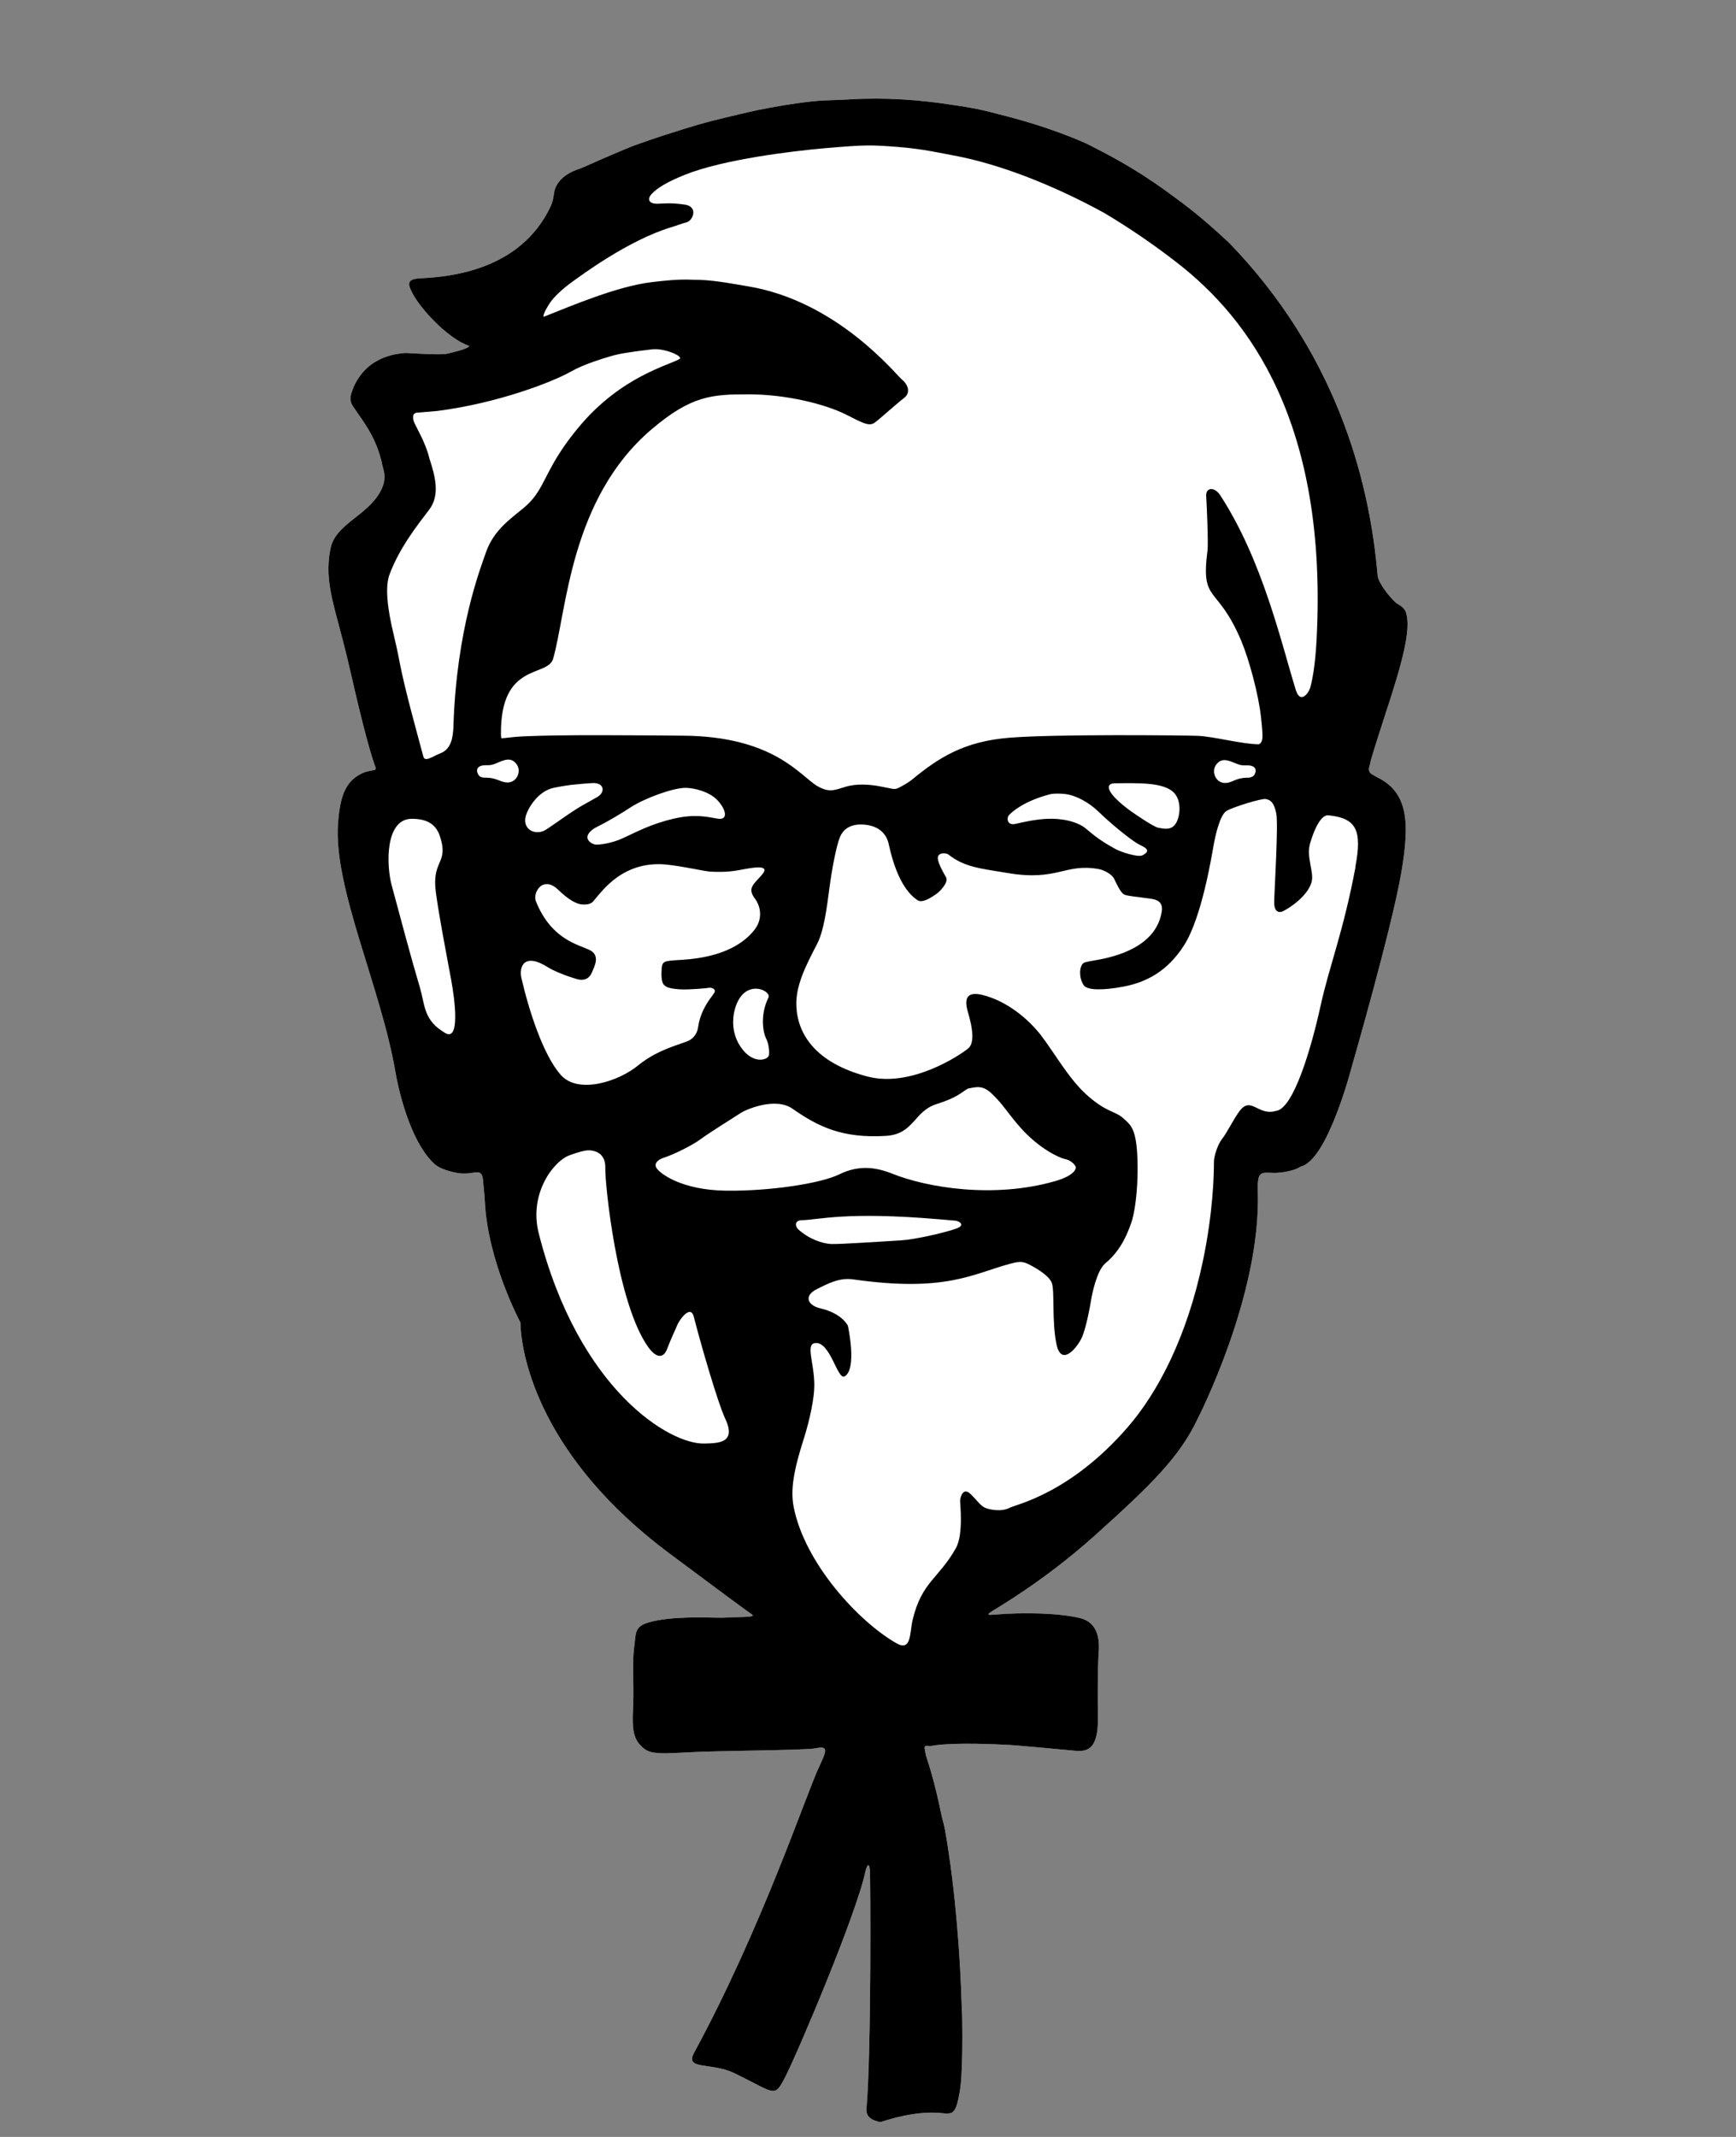 <?xml version="1.0" encoding="utf-8"?>
<!-- Generator: Adobe Illustrator 22.0.1, SVG Export Plug-In . SVG Version: 6.00 Build 0)  -->
<svg version="1.1" id="Layer_3_copy_2" xmlns="http://www.w3.org/2000/svg" xmlns:xlink="http://www.w3.org/1999/xlink" x="0px"
	 y="0px" viewBox="0 0 360 443.065" enable-background="new 0 0 360 443.065" xml:space="preserve">
<rect x="0" y="0" width="360" height="443.065" fill="#808080" stroke="none"/>
<path fill="#FFFFFF" d="M107.917,274.186c0.184,7.783,4.696,28.332,30.801,47.834c10.885,8.13,15.877,11.799,17.312,12.793
	l-0.007,0.06c0.719,0.501-3.86,0.383-5.118,0.505c-2.046,0.195-9.005-0.436-14.577,0.595c-5.026,0.928-4.344,2.14-4.842,5.777
	c-0.395,2.881-0.025,7.448-0.17,11.344c-0.149,3.892-0.363,6.661,1.286,8.543c1.626,1.853,2.654,2.149,9.554,1.722
	c6.562-0.402,24.732-0.413,26.923-0.859c2.81-0.576,2.36,0.443,0.742,3.919c-2.776,5.956-11.827,33.266-25.892,59.215
	c-1.972,3.637,3.573,1.917,8.305,4.199c8.555,4.126,8.275,5.274,10.522,0.969c2.436-4.665,14.779-33.714,16.689-42.684
	c0.248-1.171,0.751-2.183,0.944-0.427c0.138,1.267,0.319,37.965-0.704,49.541c-0.054,0.615,0.093,1.252,0.523,1.694
	c0.616,0.634,1.548,0.897,2.338,1.083c0.009,0,0.016-0.001,0.016-0.001c4.254-1.418,9.402-2.461,13.77-1.74
	c0.386-0.046,0.755-0.131,1.111-0.241c0.234-0.195,0.445-0.425,0.595-0.7c0.34-0.615,0.514-1.313,0.668-1.995
	c0.011-0.053,0.023-0.106,0.034-0.161c0.211-0.976,0.386-1.963,0.491-2.957c0.062-0.588,0.103-1.178,0.14-1.768
	c0.048-0.762,0.08-1.529,0.108-2.294c0.032-0.923,0.053-1.846,0.067-2.769c0.016-1.068,0.023-2.133,0.023-3.198
	c0-1.189-0.011-2.381-0.03-3.573c-0.018-1.3-0.048-0.866-0.087-2.163c-0.039-1.391-0.09-2.783-0.149-4.172
	c-0.062-1.467-0.135-2.932-0.218-4.399c-0.085-1.522-0.184-3.047-0.292-4.569c-0.113-1.566-0.236-3.132-0.374-4.695
	c-0.14-1.591-0.292-3.18-0.459-4.769c-0.168-1.598-0.351-3.196-0.551-4.789c-0.2-1.591-0.416-3.178-0.65-4.762
	c-0.23-1.566-0.48-3.127-0.751-4.686c-0.266-1.522-0.551-2.177-0.861-3.69c-0.301-1.465-0.625-2.925-0.976-4.378
	c-0.338-1.389-0.7-2.774-1.097-4.147c-0.317-1.091-0.652-2.177-1.013-3.265c-0.064-0.172-0.356-1.66-0.317-1.853
	c0.11-0.537,0.785-0.149,1.522-0.292c0,0,0.347-0.067,0.542-0.099c4.67-0.627,12.802-0.209,14.637-0.131
	c1.809,0.053,11.051,0.934,13.656,1.173c2.583,0.248,5.726,0.85,5.586-6.998c-0.037-2.094-0.044-3.338-0.037-5.292
	c0.002-0.264,0.002-0.535,0.002-0.794c0.007-0.496,0.011-0.983,0.016-1.451c0.007-0.289,0.007-0.551,0.014-0.824
	c0.002-0.269,0.005-0.535,0.009-0.792c0.002-0.239,0.009-0.484,0.011-0.707c0.014-0.425,0.023-0.833,0.041-1.205
	c0.002-0.119,0.002-0.225,0.009-0.34c0.005-0.282,0.014-0.542,0.028-0.783c0.005-0.124,0.009-0.241,0.016-0.356
	c0.009-0.223,0.023-0.402,0.032-0.565c0.005-0.053,0.005-0.129,0.012-0.174c0.021-0.236,0.034-0.491,0.044-0.769
	c0.06-1.915-0.188-5.423-3.816-6.358c-4.176-1.042-11.521-1.293-18.124-0.719c-0.923,0.083-1.125,0-0.843-0.257l0.007-0.06
	c1.424-1.015,10.959-6.284,21.867-16.047c11.999-10.764,17.725-16.487,21.394-24.275c0,0,13.133-25.478,12.474-47.056
	c-0.133-4.355,0.568-3.992,3.278-3.911c0.815,0.023,3.918-0.195,5.587-1.3c5.572-1.27,10.494-20.29,10.494-20.29
	s8.366-28.883,10.395-40.694c1.805-10.507,1.377-16.645-5.031-19.766l-1.074-0.607c-0.483-0.273-0.721-0.838-0.575-1.373
	c0.122-0.446,0.255-0.973,0.32-1.366c3.135-10.884,8.736-24.66,7.464-30.244c-0.221-1.603-1.58-2.125-2.052-2.444
	c-0.653-0.442-3.137-3.213-3.828-5.161c-0.1-0.283-0.138-0.58-0.164-0.879c-1.769-20.552-9.071-46.334-30.826-68.787
	c-0.032-0.021-1.495-1.364-2.388-2.177c-1.862-1.678-4.245-3.765-6.987-5.82c-5.793-4.33-10.415-7.655-19.943-12.41
	c-0.732-0.363-7.887-3.618-18.46-6.204c-0.99-0.266-1.988-0.523-2.994-0.76c-1.552-0.365-3.979-0.813-6.743-1.192
	c-6.514-1.019-13.746-1.566-21.268-1.104v0.005c-0.895,0.044-1.942,0.096-2.22,0.101c-0.45,0.007-0.921,0.03-1.38,0.048
	c-0.512,0.018-1.01,0.03-1.543,0.051c-1.591,0.076-3.69,0.317-5.894,0.631c-3.556,0.514-7.372,1.226-9.723,1.777
	c-2.631,0.641-6.178,1.38-10.612,2.65c-1.821,0.533-3.653,1.1-5.476,1.69c-0.512,0.163-1.026,0.321-1.534,0.487
	c-1.968,0.647-3.947,1.32-5.947,2.039c-1.451,0.51-7.616,3.18-8.957,3.798c-0.643,0.298-1.529,0.677-2.484,1.065
	c-4.346,1.378-5.26,3.889-5.416,5.272c-0.101,0.889-0.303,1.768-0.682,2.576c-6.261,13.307-20.988,14.596-26.835,14.887
	c-1.529,0.073-2.881,0.298-2.397,1.784c1.247,3.821,8.135,10.945,12.35,12.238c-0.06,0.608-3.612,1.38-4.355,1.577
	c-1.697,0.443-8.676-0.17-9.021-0.101c-0.03,0.002-0.055,0.007-0.085,0.009c-7.913,0.666-10.344,6.057-11.055,8.612
	c-0.22,0.793-0.093,1.647,0.358,2.335c1.747,2.663,3.585,4.832,4.97,8.346c0.016,0.037,0.03,0.076,0.046,0.115
	c0.358,0.925,0.686,1.945,0.973,3.088c0.168,1.506,1.373,3.074-0.149,6.027c-2.7,5.233-9.446,6.868-10.457,12.066
	c-1.437,7.389,1.112,12.224,3.909,24.438c1.917,8.372,3.988,17.027,5.472,20.952c0.078,0.206-0.044,0.421-0.261,0.463
	c-0.592,0.113-1.619,0.328-1.966,0.446c-3.908,1.555-5.137,4.632-5.582,10.65c-0.98,13.307,8.846,33.838,11.89,51.426
	c1.027,5.935,3.76,15.445,8.31,19.339c1.05,0.899,3.248,1.475,4.61,1.711c3.555,0.617,5.1-1.632,5.304,1.939
	c0.042,0.743,0.296,2.747,0.328,3.879C101.153,261.657,107.917,274.186,107.917,274.186"/>
<path d="M281.088,179.807c-2.555,13.574-5.406,20.387-7.241,28.763c-1.903,8.709-5.643,21.441-9.273,21.769
	c-3.669,1.102-5.144-3.139-7.498,0.002c-1.403,1.869-2.489,4.337-3.74,5.93c-0.797,1.042-1.584,3.368-1.598,4.636
	c0,2.45-0.135,10.363-2.328,20.741c-3.304,15.659-9.312,27.07-15.553,34.27c-11.955,13.79-23.155,16.01-24.487,16.712
	c-1.713,0.907-4.307,0.372-5.154-0.034c-0.861-0.393-1.52-1.426-3.001-2.872c-1.522-1.424-2.053,0.744-2.11,1.297
	c-0.06,0.517,0.774,7.044-0.889,9.992c-3.584,6.351-7.033,6.904-8.952,14.811c-0.647,2.67-0.197,6.704-3.387,4.879
	c-7.797-4.456-18.969-16.515-21.281-28.206c-0.703-3.561-0.044-7.531,2.126-14.302c1.254-3.972,2.147-8.396,2.147-10.945
	c0-4.518-1.768-8.35,0-8.743c3.274-0.728,4.764,7.747,6.286,6.87c2.643-1.522,0.68-10.472,0.68-10.472s-1.086-2.544-5.724-3.632
	c-2.668-0.625-3.506-2.622-0.661-4.018c2.124-1.042,4.592-2.413,7.469-1.984c19.224,2.725,24.755-1.139,32.529-3.235
	c1.527-0.404,2.427-0.583,3.623-0.018c1.187,0.551,4.378,2.298,5.028,3.938c0.659,1.623-0.025,8.004,0.996,12.805
	c1.038,4.822,4.427,0.441,5.267-1.465c0.852-1.892,1.724-6.555,1.901-7.74c0.186-1.18,1.173-6.139,2.955-7.618
	c3.522-2.923,4.762-6.766,5.329-8.268c0.583-1.506,1.504-6.144,1.339-12.922c-0.17-6.762-1.391-7.496-3.024-8.95
	c-1.614-1.449-3.554-1.169-7.673-4.941c-3.674-3.37-6.697-8.814-9.354-12.242c-2.666-3.416-7.083-7.092-12.125-8.325
	c-5.024-1.212-2.937,3.421-2.668,4.723c0.211,0.918,1.394,5.03-0.282,6.385c-1.642,1.35-11.801,8.181-20.864,5.813
	c-10.801-2.821-14.531-8.833-14.754-14.641c-0.154-4.117,1.818-8.084,4.277-12.802c1.44-2.757,2.02-7.363,2.599-11.778
	c0.459-3.534,1.407-8.642,2.177-10.46c0.553-1.311,1.855-2.734,4.785-2.567c2.898,0.163,4.799,1.605,5.329,4.105
	c1.876,8.688,4.939,10.881,5.976,11.585c1.049,0.7,3.01-0.705,3.772-1.212c0.774-0.501,2.739-2.489,2.121-3.554
	c-0.939-1.653-1.456-2.643-1.662-3.612c-0.358-1.653,1.708-1.451,2.128-1.12c3.384,2.666,6.576,2.9,12.426,3.876
	c10.235,1.706,11.703-2.066,18.733-0.847c0.912,0.158,2.645,0.921,3.212,1.977c0.466,0.902,1.32,2.978,2.179,3.343
	c0.852,0.331,2.939,0.459,4.016,0.652c1.488,0.25,4.153,0.085,3.703,2.836c-1.143,7.368-9.648,9.4-13.622,10.084
	c-1.642,0.282-2.395,0.416-2.661,0.65c-0.861,0.758-0.893,3.065,0.099,4.555c0.7,1.049,3.915,1.116,8.316,0.271
	c4.59-0.882,8.998-3.095,12.479-8.52c3.687-5.747,5.715-18.398,6.142-20.76c0.418-2.36,1.364-6.314,2.666-7.122
	c1.283-0.808,7.274-2.627,8.116-2.48c1.006,0.174,1.736,0.659,2.211,2.976c0.471,2.34-0.409,16.278-0.425,18.382
	c-0.025,2.243,1.125,2.223,1.766,1.926c1.396-0.643,5.125-3.127,5.967-5.997c0.625-2.133-1.171-5.235-0.269-8.183
	c1.405-4.594,2.79-5.818,3.745-5.726c5.843,0.558,7.04,3.119,5.644,10.541 M198.269,254.748c-2.172,0.794-8.445,2.255-11.482,2.438
	c-3.065,0.172-12.784,0.831-14.412,0.753c-2.004-0.117-4.709-1.093-6.906-3.102c-0.443-0.409-0.923-1.809,0.87-1.841
	c3.331-0.06,8.959-1.839,28.335-0.197c2.071,0.17,3.051,0.262,3.543,0.308C198.724,253.16,200.439,253.982,198.269,254.748
	 M150.614,246.878c-9.43-0.117-13.794-3.632-14.467-4.681c-0.65-1.017,0.439-1.807,1.424-2.124c2.227-0.705,6.185-2.705,7.79-3.924
	c1.614-1.203,6.059-3.972,8.302-5.416c1.056-0.689,7.12-3.329,10.665-0.859c5.322,3.713,10.293,6.195,19.394,5.639
	c5.857-0.358,5.724-5.083,10.488-6.587c4.305-1.357,5.132-2.413,6.479-3.203c1.738-0.347,3.021-0.785,4.906,0.971
	c2.392,2.225,3.256,3.979,6.022,7.106c3.788,4.275,7.965,6.268,9.26,6.521c1.283,0.264,2.209,1.311,2.225,1.743
	c0.011,0.425-0.519,1.754-4.337,2.845c-12.745,3.653-26.548,1.311-33.654-1.527c-3.605-1.442-7.111-1.834-11.069,0.11
	C170.054,245.445,159.419,246.986,150.614,246.878 M146.084,299.306c-7.225,0.223-26.112-11.175-34.353-43.53
	c-2.135-8.323,3.111-15.074,6.367-16.234c1.924-0.707,2.937-0.93,3.584-1.017c0.668-0.083,3.958-0.062,3.843,3.653
	c-0.112,3.01,2.386,28.1,8.936,37.181c1.626,2.252,3.127,2.335,3.873,0.347c0.684-1.848,1.823-4.231,2.188-5.138
	c0.269-0.652,2.65-4.296,3.359-1.529c1.502,5.878,5.021,17.971,6.502,21.093C152.839,299.311,148.793,299.224,146.084,299.306
	 M108.12,202.758c-0.507-2.179,0.461-5.439,5.593-2.149c0.822,0.526,3.233,1.621,5.912,2.39c1.623,0.468,2.675-0.216,3.132-1.394
	c0.478-1.169,1.807-3.504-0.478-4.622c-2.271-1.134-7.896-2.112-11.108-10.015c-0.574-1.412,0.397-3.035,1.3-3.451
	c0.914-0.409,2.041-0.202,3.093,0.797c1.045,0.978,3.286,3.143,5.295,3.224c1.851,0.087,2.154-0.664,2.528-1.1
	c1.552-1.745,6.009-8.259,15.248-7.129c3.809,0.466,7.324,1.313,8.605,1.41c0.914,0.06,3.451,0.174,5.878-0.282
	c2.767-0.517,6.897-1.375,4.874,0.96c-1.642,1.896-3.015,2.686-1.575,4.743c0.073,0.106,0.147,0.207,0.218,0.305
	c1.297,1.828,1.332,4.259,0.011,6.071l-0.158,0.232c-2.041,2.652-6.263,5.706-14.993,6.259c-3.977,0.253-4.225,0.106-4.31,2.381
	c-0.03,0.877-0.021,1.339,0.108,1.952c0.239,1.143,0.971,1.619,3.733,1.791c2,0.122,5.664-0.271,5.671-0.273
	c0.898-0.269,1.958,0.305,1.38,1.054c-0.09,0.113-0.455,0.661-0.519,0.744c-1.981,2.56-2.599,4.9-2.783,6.298
	c-0.156,1.182-0.84,2.241-1.89,2.785c-0.014,0.007-0.025,0.014-0.039,0.021c-1.274,0.654-6.424,1.766-10.477,5.113
	c-4.034,3.345-12.467,6.105-16.09,1.991C112.65,218.761,109.695,209.587,108.12,202.758 M105.5,162.225
	c-1.137,0.122-2.096-0.569-3.336-0.838c-1.435-0.312-2.314,0.126-2.909-0.666c-0.528-0.813-0.429-1.58,0.39-1.89
	c0.82-0.308,1.417-0.078,2.243-0.236c1.685-0.321,3.74-2.25,5.26-0.11C108.131,159.874,107.289,162.032,105.5,162.225
	 M91.495,213.645c-3.644-2.427-3.447-5.603-4.375-8.73c-1.968-6.631-4.08-14.617-5.908-21.406
	c-1.107-4.105-1.388-13.738,4.184-13.738c2.808,0,4.902,0.879,5.8,3.524c1.997,5.885-1.766,4.861-0.799,11.815
	c0.684,4.918,1.623,9.763,3.175,18.118c0.714,3.85,1.97,13.114-1.414,10.859 M80.763,119.153c2.032-5.497,5.726-10.18,8.247-13.489
	c2.307-3.026,1.217-7.019,0.039-10.598c-0.765-3.295-2.881-6.704-3.205-7.607c-0.234-0.631-0.241-1.141-0.041-1.587
	c0.152-0.101,0.278-0.184,0.432-0.282l4.463-0.383c12.771-1.632,24.031-6.118,27.433-8.026c1.675-0.939,3.453-1.68,5.271-2.295
	c2.134-0.722,4.339-1.45,6.545-1.74c1.671-0.276,3.648-0.533,5.34-0.719c2.528-0.287,6.518,1.481,5.632,2.007
	c-2.138,1.281-12.061,3.577-20.79,13.999c-5.35,6.374-6.592,10.316-8.396,13.252c-1.825,2.946-3.29,3.646-5.857,5.864
	c-1.256,1.07-3.814,3.313-5.067,6.883c-1.267,3.605-6.144,16.175-6.78,36.139c-0.069,2.317-0.471,4.764-2.668,5.604
	c0,0-0.011,0.005-0.018,0.007c-1.802,0.73-3.264,1.923-3.568,0.624c-1.157-4.383-3.842-13.833-4.966-19.818
	c-0.354-1.888-0.775-3.756-1.223-5.625C80.364,126.263,79.809,121.734,80.763,119.153 M119.597,167.699
	c-2.321,1.472-4.597,3.178-6.328,4.298c-2.112,1.394-5.081,0.06-4.213-2.902c0.425-1.44,2.47-5.127,5.905-5.779
	c0.448-0.092,2.151-0.416,3.577-0.588c1.665-0.177,3.435-0.328,4.337-0.367c2.431-0.106,2.698,1.848,1.049,2.854
	C122.83,165.89,121.14,166.723,119.597,167.699 M122.801,172.059c0.62-0.505,0.893-0.507,2.989-1.658
	c1.488-0.827,3.191-1.846,4.907-2.96c3.111-2.023,9-4.114,11.501-4.089c1.807,0.023,4.964,0.801,6.645,2.633
	c1.754,1.913,2.234,4.137-0.055,3.752c-2.268-0.39-4.677-1.003-9.039,0c-4.884,1.116-8.199,2.985-10.552,4.041
	c-2.411,1.114-4.849,1.382-5.655,1.345C122.762,175.071,120.547,173.886,122.801,172.059 M158.854,215.299
	c0.569,1.047,0.753,2.808,0.59,3.534c-0.168,0.891-3.297,2.055-5.898-1.835c-2.597-3.866-1.378-8.621,0.165-10.488
	c2.45-2.999,6.197-0.82,5.655,0.287C157.493,210.64,158.326,214.259,158.854,215.299 M236.915,177.341
	c-0.957,0.484-4.569-0.728-5.568-1.288c-1.997-1.12-3.421-1.913-6.11-4.209c-1.782-1.506-5.03-2.216-8.107-2.069
	c-2.356,0.115-4.7,0.622-6.509,1.042c-1.782,0.432-1.919-1.189-1.389-1.802c0.535-0.608,3.04-2.902,8.502-4.332
	c0.797-0.209,2.335-0.14,3.109-0.055c2.28,0.253,5.008,1.77,6.968,3.676c1.961,1.919,5.928,5.299,8.073,6.606
	C236.903,175.522,239.178,176.184,236.915,177.341 M234.683,168.305c0,0-3.38-2.307-4.459-4.183
	c-0.535-0.93-0.413-1.704,1.017-1.715c5.065-0.053,9.705-0.172,11.964,1.722c1.642,1.382,1.688,4.271,0.882,6.135
	c-0.932,2.128-2.787,1.525-3.848,1.373C239.179,171.478,234.683,168.305,234.683,168.305 M260.077,160.721
	c-0.767,0.829-1.444,0.331-3.026,0.723c-1.233,0.301-2.053,0.996-3.189,0.895c-1.793-0.163-2.675-2.305-1.717-3.71
	c1.483-2.167,3.573-0.28,5.262,0.016c0.827,0.145,1.421-0.099,2.248,0.197C260.478,159.135,260.591,159.899,260.077,160.721
	 M114.041,62.807c0.774-1.199,2.654-2.948,4.53-4.303c1.968-1.407,11.645-8.658,20.634-11.395c1.667-0.498,2.094-0.748,3.157-1.003
	c1.348-0.351,2.491-3.253-0.315-3.676c-2.943-0.427-4.142-0.234-5.712-0.184c-1.568,0.034-2.326-0.806-1.187-2.041
	c1.157-1.242,3.24-2.507,6.906-3.979c8.001-3.187,22.186-4.89,28.801-5.478c8.631-0.744,9.675-0.716,15.289-0.285
	c5.262,0.397,9.386,1.378,11.342,1.722c9.903,1.791,21.314,6.378,31.459,11.946c5.34,3.168,10.486,6.707,15.275,10.44
	c14.536,11.331,31.23,32.885,28.794,78.279c-0.289,5.359-0.925,8.332-1.274,9.625c-0.365,1.316-2.103,3.559-3.024,0.59
	c-3.003-9.712-6.865-26.831-15.654-40.349c-1.224-1.885-3.111-1.711-2.925,0.276c0.069,0.829,0.475,9.487,0.262,11.161
	c-1.423,11.152,1.991,6.808,7.023,18.772c1.559,3.701,3.566,11.018,4.068,15.737c0.131,1.185,0.29,2.56,0.319,3.88
	c0.036,1.667-0.793,1.777-0.793,1.777c-3.442-0.011-9.445-1.646-12.682-1.75c-3.683-0.117-29.244-0.374-38.85,0.381
	c-9.616,0.735-14.853,4.192-20.296,8.649c-0.902,0.741-2.189,1.43-2.913,1.792c-0.364,0.182-0.769,0.237-1.169,0.167
	c-0.439-0.077-1.157-0.213-2.294-0.449c-2.346-0.482-5.185-0.673-7.48,0.03c-2.291,0.684-3.37,1.277-5.846-0.161
	c-3.527-2.059-8.934-10.291-27.807-10.442c-10.695-0.085-24.718-0.23-32.977,0.133c-2.668,0.117-4.061,0.418-4.745,0.4
	c-0.057-0.312-0.072-0.749-0.075-0.834c-0.14-15.071,9.694-11.73,10.821-15.645c2.81-9.76,3.467-33.239,20.512-47.653
	c8.148-6.888,12.387-7.177,19.95-7.177c8.151,0,16.102,2.126,20.156,4.135c3.228,1.596,4.828,2.663,6.096,1.724
	c1.267-0.964,4.659-4.041,6.059-5.095c1.405-1.079,0.875-2.753-0.452-3.848c-1.274-1.033-13.367-16.242-31.907-19.307
	c-4.248-0.707-7.384-1.352-11.239-1.362c-2.087-0.078-3.938-0.087-8.782,0.501c-7.095,0.861-16.37,4.81-22.34,7.177
	C112.434,65.344,113.669,63.342,114.041,62.807 M107.917,274.186c0.184,7.783,4.696,28.332,30.801,47.834
	c10.885,8.13,15.877,11.799,17.312,12.793l-0.007,0.06c0.719,0.501-3.86,0.383-5.118,0.505c-2.046,0.195-9.005-0.436-14.577,0.595
	c-5.026,0.928-4.344,2.14-4.842,5.777c-0.395,2.881-0.025,7.448-0.17,11.344c-0.149,3.892-0.363,6.661,1.286,8.543
	c1.626,1.853,2.654,2.149,9.554,1.722c6.562-0.402,24.732-0.413,26.923-0.859c2.81-0.576,2.36,0.443,0.742,3.919
	c-2.776,5.956-11.827,33.266-25.892,59.215c-1.972,3.637,3.573,1.917,8.305,4.199c8.555,4.126,8.275,5.274,10.522,0.969
	c2.436-4.665,14.779-33.714,16.689-42.684c0.248-1.171,0.751-2.183,0.944-0.427c0.138,1.267,0.319,37.965-0.704,49.541
	c-0.054,0.615,0.093,1.252,0.523,1.694c0.616,0.634,1.548,0.897,2.338,1.083c0.009,0,0.016-0.001,0.016-0.001
	c4.254-1.418,9.402-2.461,13.77-1.74c0.386-0.046,0.755-0.131,1.111-0.241c0.234-0.195,0.445-0.425,0.595-0.7
	c0.34-0.615,0.514-1.313,0.668-1.995c0.011-0.053,0.023-0.106,0.034-0.161c0.211-0.976,0.386-1.963,0.491-2.957
	c0.062-0.588,0.103-1.178,0.14-1.768c0.048-0.762,0.08-1.529,0.108-2.294c0.032-0.923,0.053-1.846,0.067-2.769
	c0.016-1.068,0.023-2.133,0.023-3.198c0-1.189-0.011-2.381-0.03-3.573c-0.018-1.3-0.048-0.866-0.087-2.163
	c-0.039-1.391-0.09-2.783-0.149-4.172c-0.062-1.467-0.135-2.932-0.218-4.399c-0.085-1.522-0.184-3.047-0.292-4.569
	c-0.113-1.566-0.236-3.132-0.374-4.695c-0.14-1.591-0.292-3.18-0.459-4.769c-0.168-1.598-0.351-3.196-0.551-4.789
	c-0.2-1.591-0.416-3.178-0.65-4.762c-0.23-1.566-0.48-3.127-0.751-4.686c-0.266-1.522-0.551-2.177-0.861-3.69
	c-0.301-1.465-0.625-2.925-0.976-4.378c-0.338-1.389-0.7-2.774-1.097-4.147c-0.317-1.091-0.652-2.177-1.013-3.265
	c-0.064-0.172-0.356-1.66-0.317-1.853c0.11-0.537,0.785-0.149,1.522-0.292c0,0,0.347-0.067,0.542-0.099
	c4.67-0.627,12.802-0.209,14.637-0.131c1.809,0.053,11.051,0.934,13.656,1.173c2.583,0.248,5.726,0.85,5.586-6.998
	c-0.037-2.094-0.044-3.338-0.037-5.292c0.002-0.264,0.002-0.535,0.002-0.794c0.007-0.496,0.011-0.983,0.016-1.451
	c0.007-0.289,0.007-0.551,0.014-0.824c0.002-0.269,0.005-0.535,0.009-0.792c0.002-0.239,0.009-0.484,0.011-0.707
	c0.014-0.425,0.023-0.833,0.041-1.205c0.002-0.119,0.002-0.225,0.009-0.34c0.005-0.282,0.014-0.542,0.028-0.783
	c0.005-0.124,0.009-0.241,0.016-0.356c0.009-0.223,0.023-0.402,0.032-0.565c0.005-0.053,0.005-0.129,0.012-0.174
	c0.021-0.236,0.034-0.491,0.044-0.769c0.06-1.915-0.188-5.423-3.816-6.358c-4.176-1.042-11.521-1.293-18.124-0.719
	c-0.923,0.083-1.125,0-0.843-0.257l0.007-0.06c1.424-1.015,10.959-6.284,21.867-16.047c11.999-10.764,17.725-16.487,21.394-24.275
	c0,0,13.133-25.478,12.474-47.056c-0.133-4.355,0.568-3.992,3.278-3.911c0.815,0.023,3.918-0.195,5.587-1.3
	c5.572-1.27,10.494-20.29,10.494-20.29s8.366-28.883,10.395-40.694c1.805-10.507,1.377-16.645-5.031-19.766l-1.074-0.607
	c-0.483-0.273-0.721-0.838-0.575-1.373c0.122-0.446,0.255-0.973,0.32-1.366c3.135-10.884,8.736-24.66,7.464-30.244
	c-0.221-1.603-1.58-2.125-2.052-2.444c-0.653-0.442-3.137-3.213-3.828-5.161c-0.1-0.283-0.138-0.58-0.164-0.879
	c-1.769-20.552-9.071-46.334-30.826-68.787c-0.032-0.021-1.495-1.364-2.388-2.177c-1.862-1.678-4.245-3.765-6.987-5.82
	c-5.793-4.33-10.415-7.655-19.943-12.41c-0.732-0.363-7.887-3.618-18.46-6.204c-0.99-0.266-1.988-0.523-2.994-0.76
	c-1.552-0.365-3.979-0.813-6.743-1.192c-6.514-1.019-13.746-1.566-21.268-1.104v0.005c-0.895,0.044-1.942,0.096-2.22,0.101
	c-0.45,0.007-0.921,0.03-1.38,0.048c-0.512,0.018-1.01,0.03-1.543,0.051c-1.591,0.076-3.69,0.317-5.894,0.631
	c-3.556,0.514-7.372,1.226-9.723,1.777c-2.631,0.641-6.178,1.38-10.612,2.65c-1.821,0.533-3.653,1.1-5.476,1.69
	c-0.512,0.163-1.026,0.321-1.534,0.487c-1.968,0.647-3.947,1.32-5.947,2.039c-1.451,0.51-7.616,3.18-8.957,3.798
	c-0.643,0.298-1.529,0.677-2.484,1.065c-4.346,1.378-5.26,3.889-5.416,5.272c-0.101,0.889-0.303,1.768-0.682,2.576
	c-6.261,13.307-20.988,14.596-26.835,14.887c-1.529,0.073-2.881,0.298-2.397,1.784c1.247,3.821,8.135,10.945,12.35,12.238
	c-0.06,0.608-3.612,1.38-4.355,1.577c-1.697,0.443-8.676-0.17-9.021-0.101c-0.03,0.002-0.055,0.007-0.085,0.009
	c-7.913,0.666-10.344,6.057-11.055,8.612c-0.22,0.793-0.093,1.647,0.358,2.335c1.747,2.663,3.585,4.832,4.97,8.346
	c0.016,0.037,0.03,0.076,0.046,0.115c0.358,0.925,0.686,1.945,0.973,3.088c0.168,1.506,1.373,3.074-0.149,6.027
	c-2.7,5.233-9.446,6.868-10.457,12.066c-1.437,7.389,1.112,12.224,3.909,24.438c1.917,8.372,3.988,17.027,5.472,20.952
	c0.078,0.206-0.044,0.421-0.261,0.463c-0.592,0.113-1.619,0.328-1.966,0.446c-3.908,1.555-5.137,4.632-5.582,10.65
	c-0.98,13.307,8.846,33.838,11.89,51.426c1.027,5.935,3.76,15.445,8.31,19.339c1.05,0.899,3.248,1.475,4.61,1.711
	c3.555,0.617,5.1-1.632,5.304,1.939c0.042,0.743,0.296,2.747,0.328,3.879C101.153,261.657,107.917,274.186,107.917,274.186"/>
</svg>

